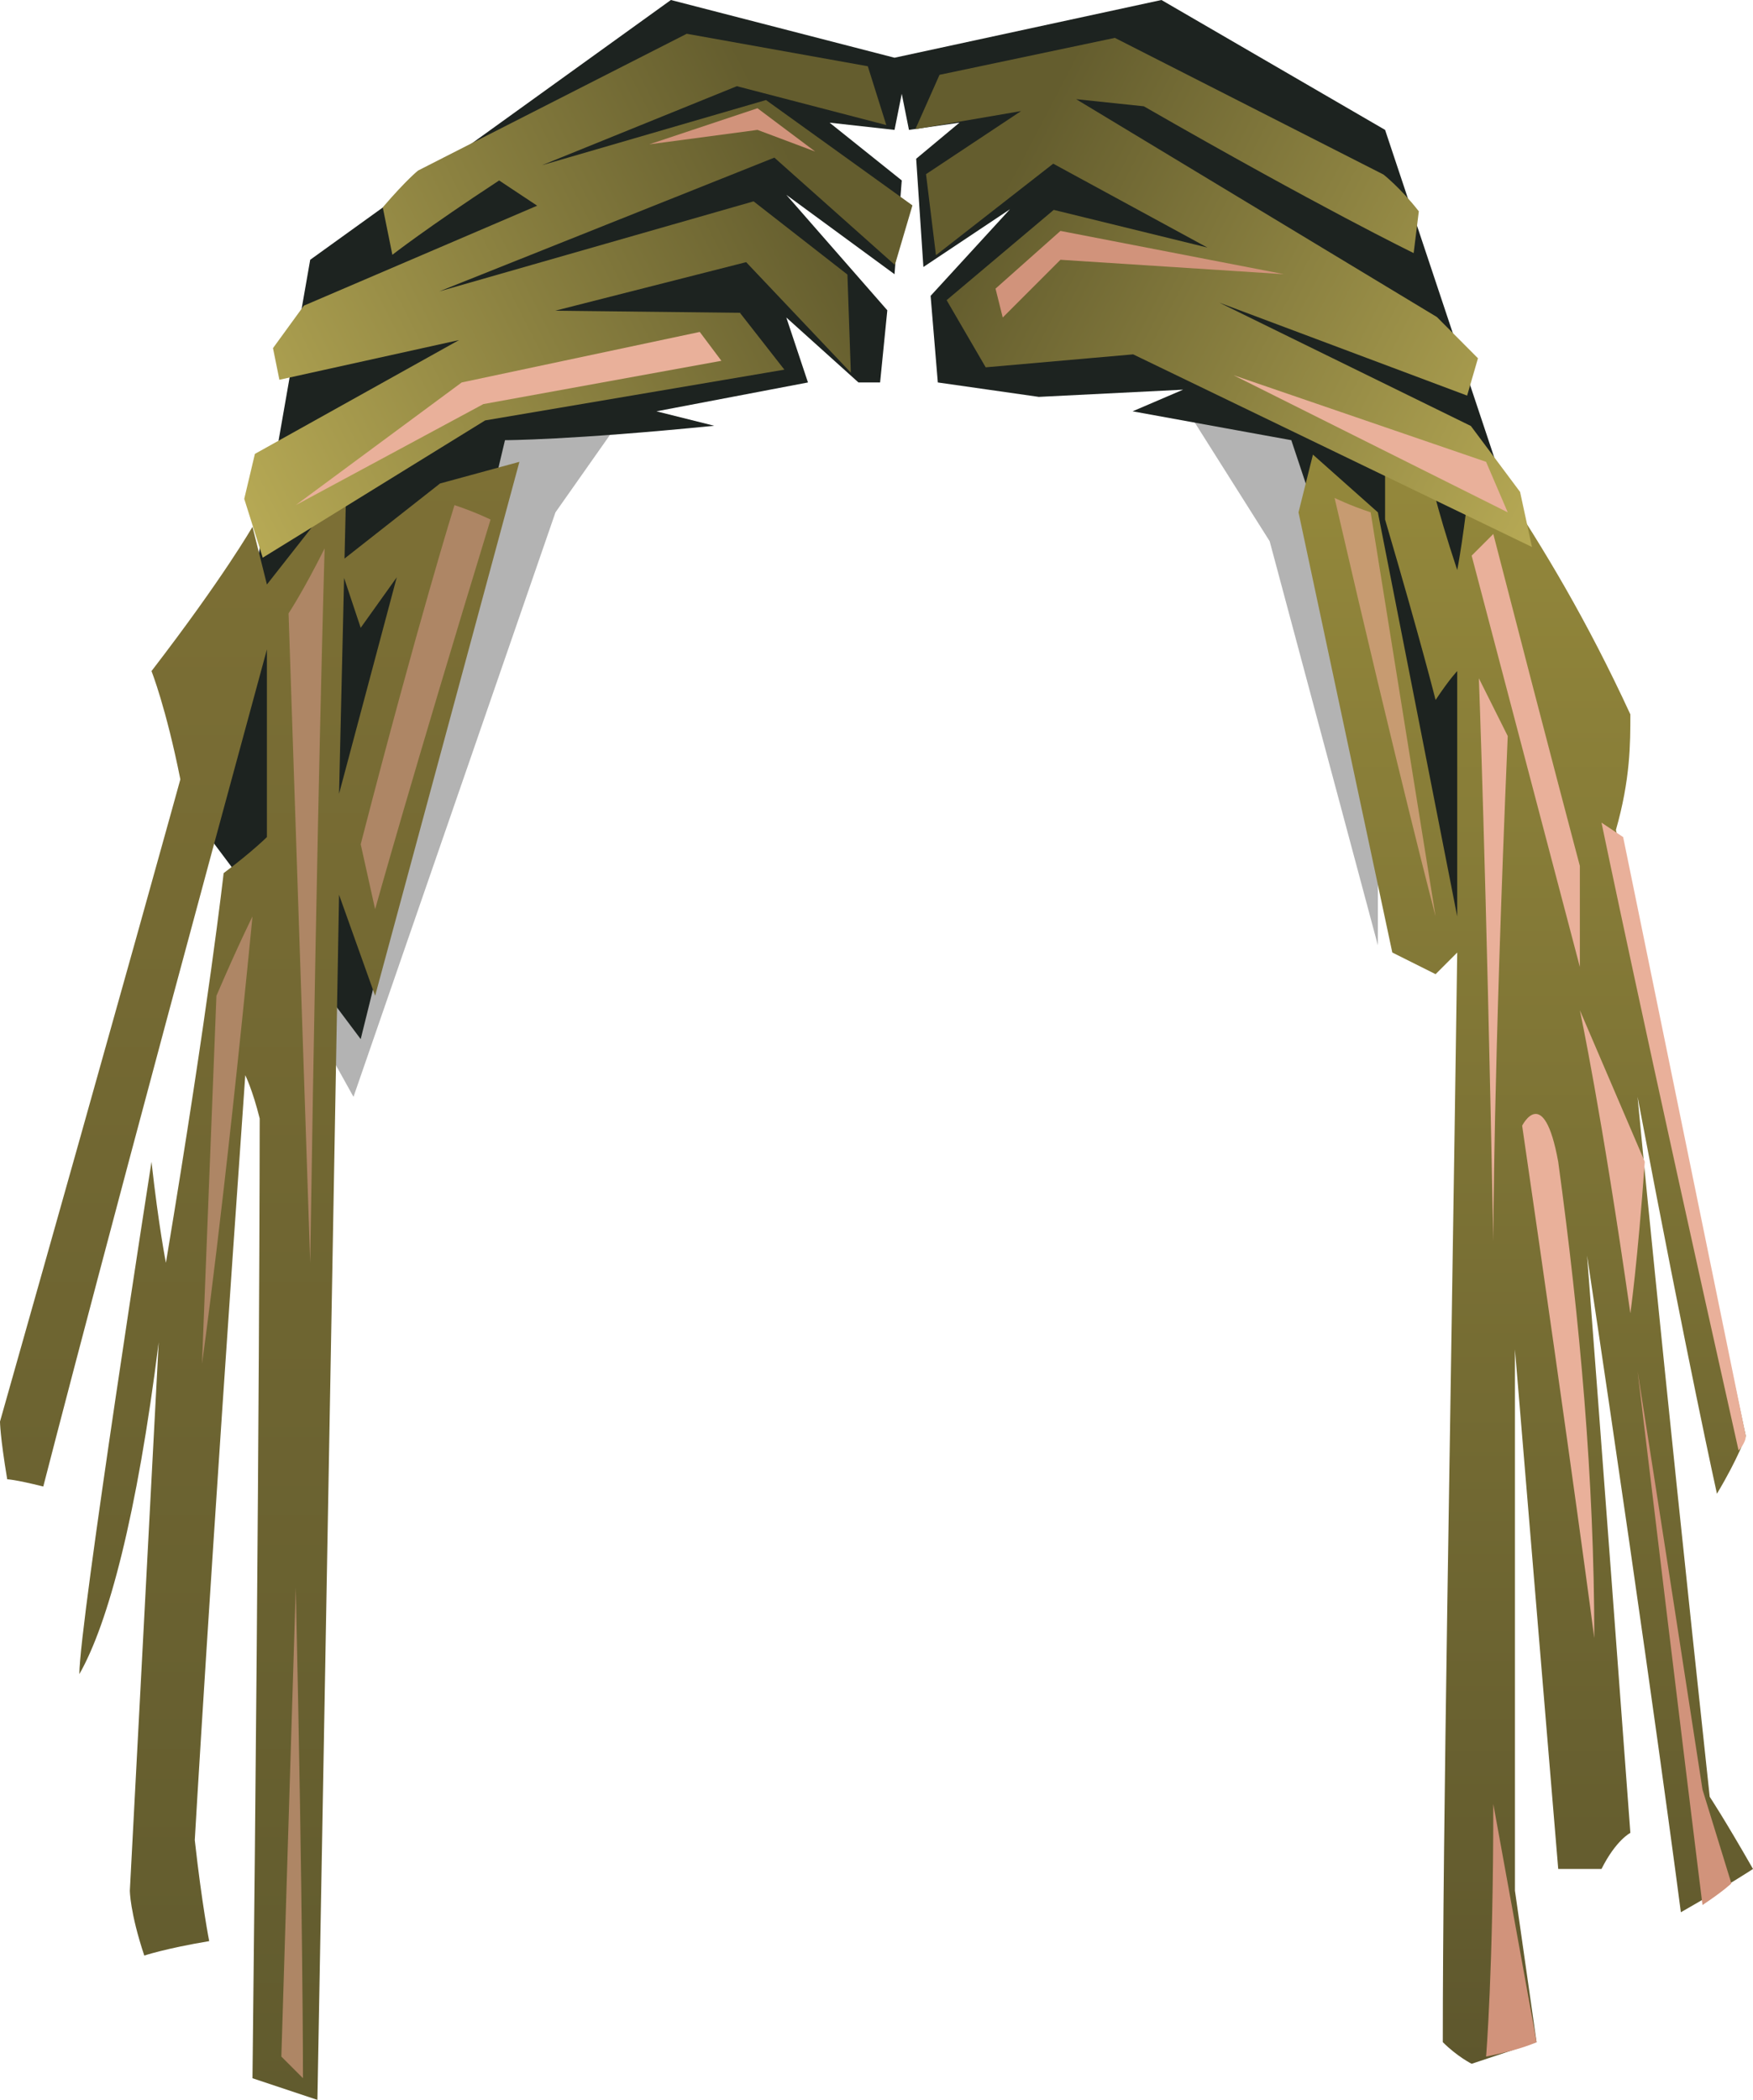 <?xml version="1.0" encoding="UTF-8" standalone="no"?>
<svg
   width="243"
   height="291"
   viewBox="0 0 243 291"
   version="1.1"
   id="svg54"
   sodipodi:docname="cb-layer-0722.svg"
   xmlns:inkscape="http://www.inkscape.org/namespaces/inkscape"
   xmlns:sodipodi="http://sodipodi.sourceforge.net/DTD/sodipodi-0.dtd"
   xmlns="http://www.w3.org/2000/svg"
   xmlns:svg="http://www.w3.org/2000/svg">
  <sodipodi:namedview
     id="namedview56"
     pagecolor="#ffffff"
     bordercolor="#666666"
     borderopacity="1.0"
     inkscape:pageshadow="2"
     inkscape:pageopacity="0.0"
     inkscape:pagecheckerboard="0" />
  <defs
     id="defs22">
    <linearGradient
       x1="63.922"
       y1="42.802"
       x2="63.922"
       y2="170.646"
       id="id-64187"
       gradientTransform="scale(0.563,1.776)"
       gradientUnits="userSpaceOnUse">
      <stop
         stop-color="#7D7035"
         offset="0%"
         id="stop2" />
      <stop
         stop-color="#615B2E"
         offset="100%"
         id="stop4" />
    </linearGradient>
    <linearGradient
       x1="397.917"
       y1="39.864"
       x2="397.917"
       y2="158.392"
       id="id-64188"
       gradientTransform="scale(0.532,1.881)"
       gradientUnits="userSpaceOnUse">
      <stop
         stop-color="#94883B"
         offset="0%"
         id="stop7" />
      <stop
         stop-color="#5E572D"
         offset="100%"
         id="stop9" />
    </linearGradient>
    <linearGradient
       x1="241.521"
       y1="84.28"
       x2="234.681"
       y2="12.847"
       id="id-64189"
       gradientTransform="scale(0.724,1.382)"
       gradientUnits="userSpaceOnUse">
      <stop
         stop-color="#C0B259"
         offset="0%"
         id="stop12" />
      <stop
         stop-color="#645D2E"
         offset="100%"
         id="stop14" />
    </linearGradient>
    <linearGradient
       x1="111.795"
       y1="88.487"
       x2="103.813"
       y2="13.452"
       id="id-64190"
       gradientTransform="scale(0.739,1.353)"
       gradientUnits="userSpaceOnUse">
      <stop
         stop-color="#C0B259"
         offset="0%"
         id="stop17" />
      <stop
         stop-color="#645D2E"
         offset="100%"
         id="stop19" />
    </linearGradient>
  </defs>
  <g
     transform="translate(0,-13)"
     id="id-64191">
    <g
       transform="translate(43,57)"
       fill="#000000"
       opacity="0.299"
       id="id-64192">
      <polygon
         points="148,87 148,17 121,12 133,31 "
         id="id-64193" />
      <polygon
         points="6,108 34,27 53,0 10,14 1,99 "
         id="polygon25" />
    </g>
    <path
       d="M 70,74 C 57,129 50,157 50,157 L 29,129 43,49 93,13 l 31,8 37,-8 31,18 16,48 10,56 -16,8 -23,-69 -22,-4 7,-3 -20,1 -14,-2 -1,-12 11,-12 -12,8 -1,-15 6,-5 -7,1 -1,-5 -1,5 -9,-1 10,8 -1,13 -15,-11 14,16 -1,10 h -3 l -10,-9 3,9 -21,4 8,2 c -20,2 -29,2 -29,2 z"
       fill="#1d2320"
       id="id-64195" />
    <g
       transform="translate(0,1)"
       id="id-64196">
      <path
         d="m 48,79 -1,43 8,-30 -5,7 -3,-9 14,-11 11,-3 -20,74 -5,-14 c -2,112 -3,167 -3,167 -6,-2 -9,-3 -9,-3 1,-89 1,-133 1,-133 -1,-4 -2,-6 -2,-6 -5,71 -7,106 -7,106 1,9 2,14 2,14 -6,1 -9,2 -9,2 -2,-6 -2,-9 -2,-9 l 4,-76 c -3,24 -7,39 -11,46 0,-7 10,-71 10,-71 1,9 2,14 2,14 6,-36 8,-54 8,-54 4,-3 6,-5 6,-5 0,-17 0,-26 0,-26 C 16,179 6,218 6,218 2,217 1,217 1,217 0,211 0,209 0,209 17,149 25,120 25,120 23,110 21,105 21,105 31,92 35,85 35,85 l 2,8 z"
         fill="url(#id-64187)"
         id="id-64197"
         style="fill:url(#id-64187)" />
      <path
         d="m 192,84 c 5,17 7,25 7,25 2,-3 3,-4 3,-4 v 34 l -11,-56 -9,-8 -2,8 13,61 6,3 3,-3 c -1,70 -2,121 -2,151 2,2 4,3 4,3 6,-2 9,-3 9,-3 -2,-14 -3,-21 -3,-21 0,-50 0,-75 0,-75 4,48 6,72 6,72 4,0 6,0 6,0 2,-4 4,-5 4,-5 -4,-54 -6,-80 -6,-80 9,60 13,91 13,91 7,-4 10,-6 10,-6 -4,-7 -6,-10 -6,-10 -7,-65 -10,-97 -10,-97 7,37 11,55 11,55 3,-5 4,-8 4,-8 -12,-56 -18,-84 -18,-84 2,-7 2,-12 2,-16 -6,-13 -12,-23 -18,-32 -3,-2 -4,-3 -4,-3 -1,10 -2,15 -2,15 -3,-9 -4,-14 -4,-14 l -6,-2 c 0,6 0,9 0,9 z"
         fill="url(#id-64188)"
         id="id-64198"
         style="fill:url(#id-64188)" />
      <path
         d="m 171,107 5,-6 3,-11 -8,-38 11,35 5,-2 1,-8 -7,-58 5,8 c 4,28 7,42 7,42 l 5,-3 c 1,-4 1,-7 1,-7 l -8,-41 -19,-16 -8,2 11,10 -15,-5 -8,8 20,5 4,24 -9,-20 -19,-4 -4,10 14,15 z"
         transform="rotate(-52,172,55)"
         fill="url(#id-64189)"
         id="path31"
         style="fill:url(#id-64189)" />
      <path
         d="M 70,32 81,57 65,37 H 55 l 20,37 4,36 8,-3 4,-5 -5,-32 11,23 4,-2 2,-7 -9,-34 6,2 c 1,12 1,18 1,18 l 6,-3 c 1,-5 1,-7 1,-7 L 100,19 81,2 73,5 90,18 98,46 86,16 62,9 57,16 79,20 93,68 76,26 60,22 49,30 Z"
         transform="matrix(-0.616,-0.788,-0.788,0.616,171.766,83.776)"
         fill="url(#id-64190)"
         id="path33"
         style="fill:url(#id-64190)" />
    </g>
    <g
       transform="translate(28,28)"
       id="id-64201">
      <path
         d="m 35,55 c 3,1 5,2 5,2 -11,36 -16,54 -16,54 l -2,-9 C 30,71 35,55 35,55 Z"
         fill="#ae8665"
         id="id-64202" />
      <path
         d="m 17,61 c -3,6 -5,9 -5,9 l 3,90 c 1,-66 2,-99 2,-99 z"
         fill="#ae8665"
         id="id-64203" />
      <path
         d="m 7,112 c -4,41 -7,62 -7,62 l 2,-51 c 3,-7 5,-11 5,-11 z"
         fill="#ae8665"
         id="id-64204" />
      <path
         d="m 14,273 c -2,-2 -3,-3 -3,-3 l 2,-65 c 1,45 1,68 1,68 z"
         fill="#ae8665"
         id="id-64205" />
      <path
         d="m 214,184 c 0,1 -1,2 -1,2 -13,-58 -19,-87 -19,-87 l 3,2 z"
         fill="#e9b09a"
         id="id-64206" />
      <path
         d="m 198,167 c -4,-28 -7,-42 -7,-42 l 9,21 c -1,14 -2,21 -2,21 z"
         fill="#e9b09a"
         id="id-64207" />
      <path
         d="m 199,175 c 6,50 9,74 9,74 3,-2 4,-3 4,-3 l -4,-13 c -6,-39 -9,-58 -9,-58 z"
         fill="#d1937b"
         id="id-64208" />
      <path
         d="m 183,141 c 7,48 10,71 10,71 0,-22 -2,-44 -5,-66 -2,-11 -5,-5 -5,-5 z"
         fill="#e9b09a"
         id="id-64209" />
      <path
         d="m 179,157 c -1,-52 -2,-78 -2,-78 l 4,8 c -2,47 -2,70 -2,70 z"
         fill="#e9b09a"
         id="id-64210" />
      <path
         d="m 157,54 c 9,39 14,58 14,58 l -9,-56 c -3,-1 -5,-2 -5,-2 z"
         fill="#c79b71"
         id="id-64211" />
      <path
         d="m 176,62 c 2,-2 3,-3 3,-3 8,31 12,46 12,46 v 14 C 181,81 176,62 176,62 Z"
         fill="#e9b09a"
         id="id-64212" />
      <path
         d="m 178,270 c 5,-1 7,-2 7,-2 l -6,-33 c 0,23 -1,35 -1,35 z"
         fill="#d1937b"
         id="id-64213" />
      <polygon
         points="72,35 69,31 36,38 13,55 39,41 "
         fill="#e9b09a"
         id="id-64214" />
      <polygon
         points="150,23 119,21 111,29 110,25 119,17 "
         fill="#d1937b"
         id="id-64215" />
      <polygon
         points="143,37 178,49 181,56 "
         fill="#e9b09a"
         id="id-64216" />
      <polygon
         points="62,5 77,3 85,6 77,0 "
         fill="#d1937b"
         id="id-64217" />
    </g>
  </g>
</svg>
